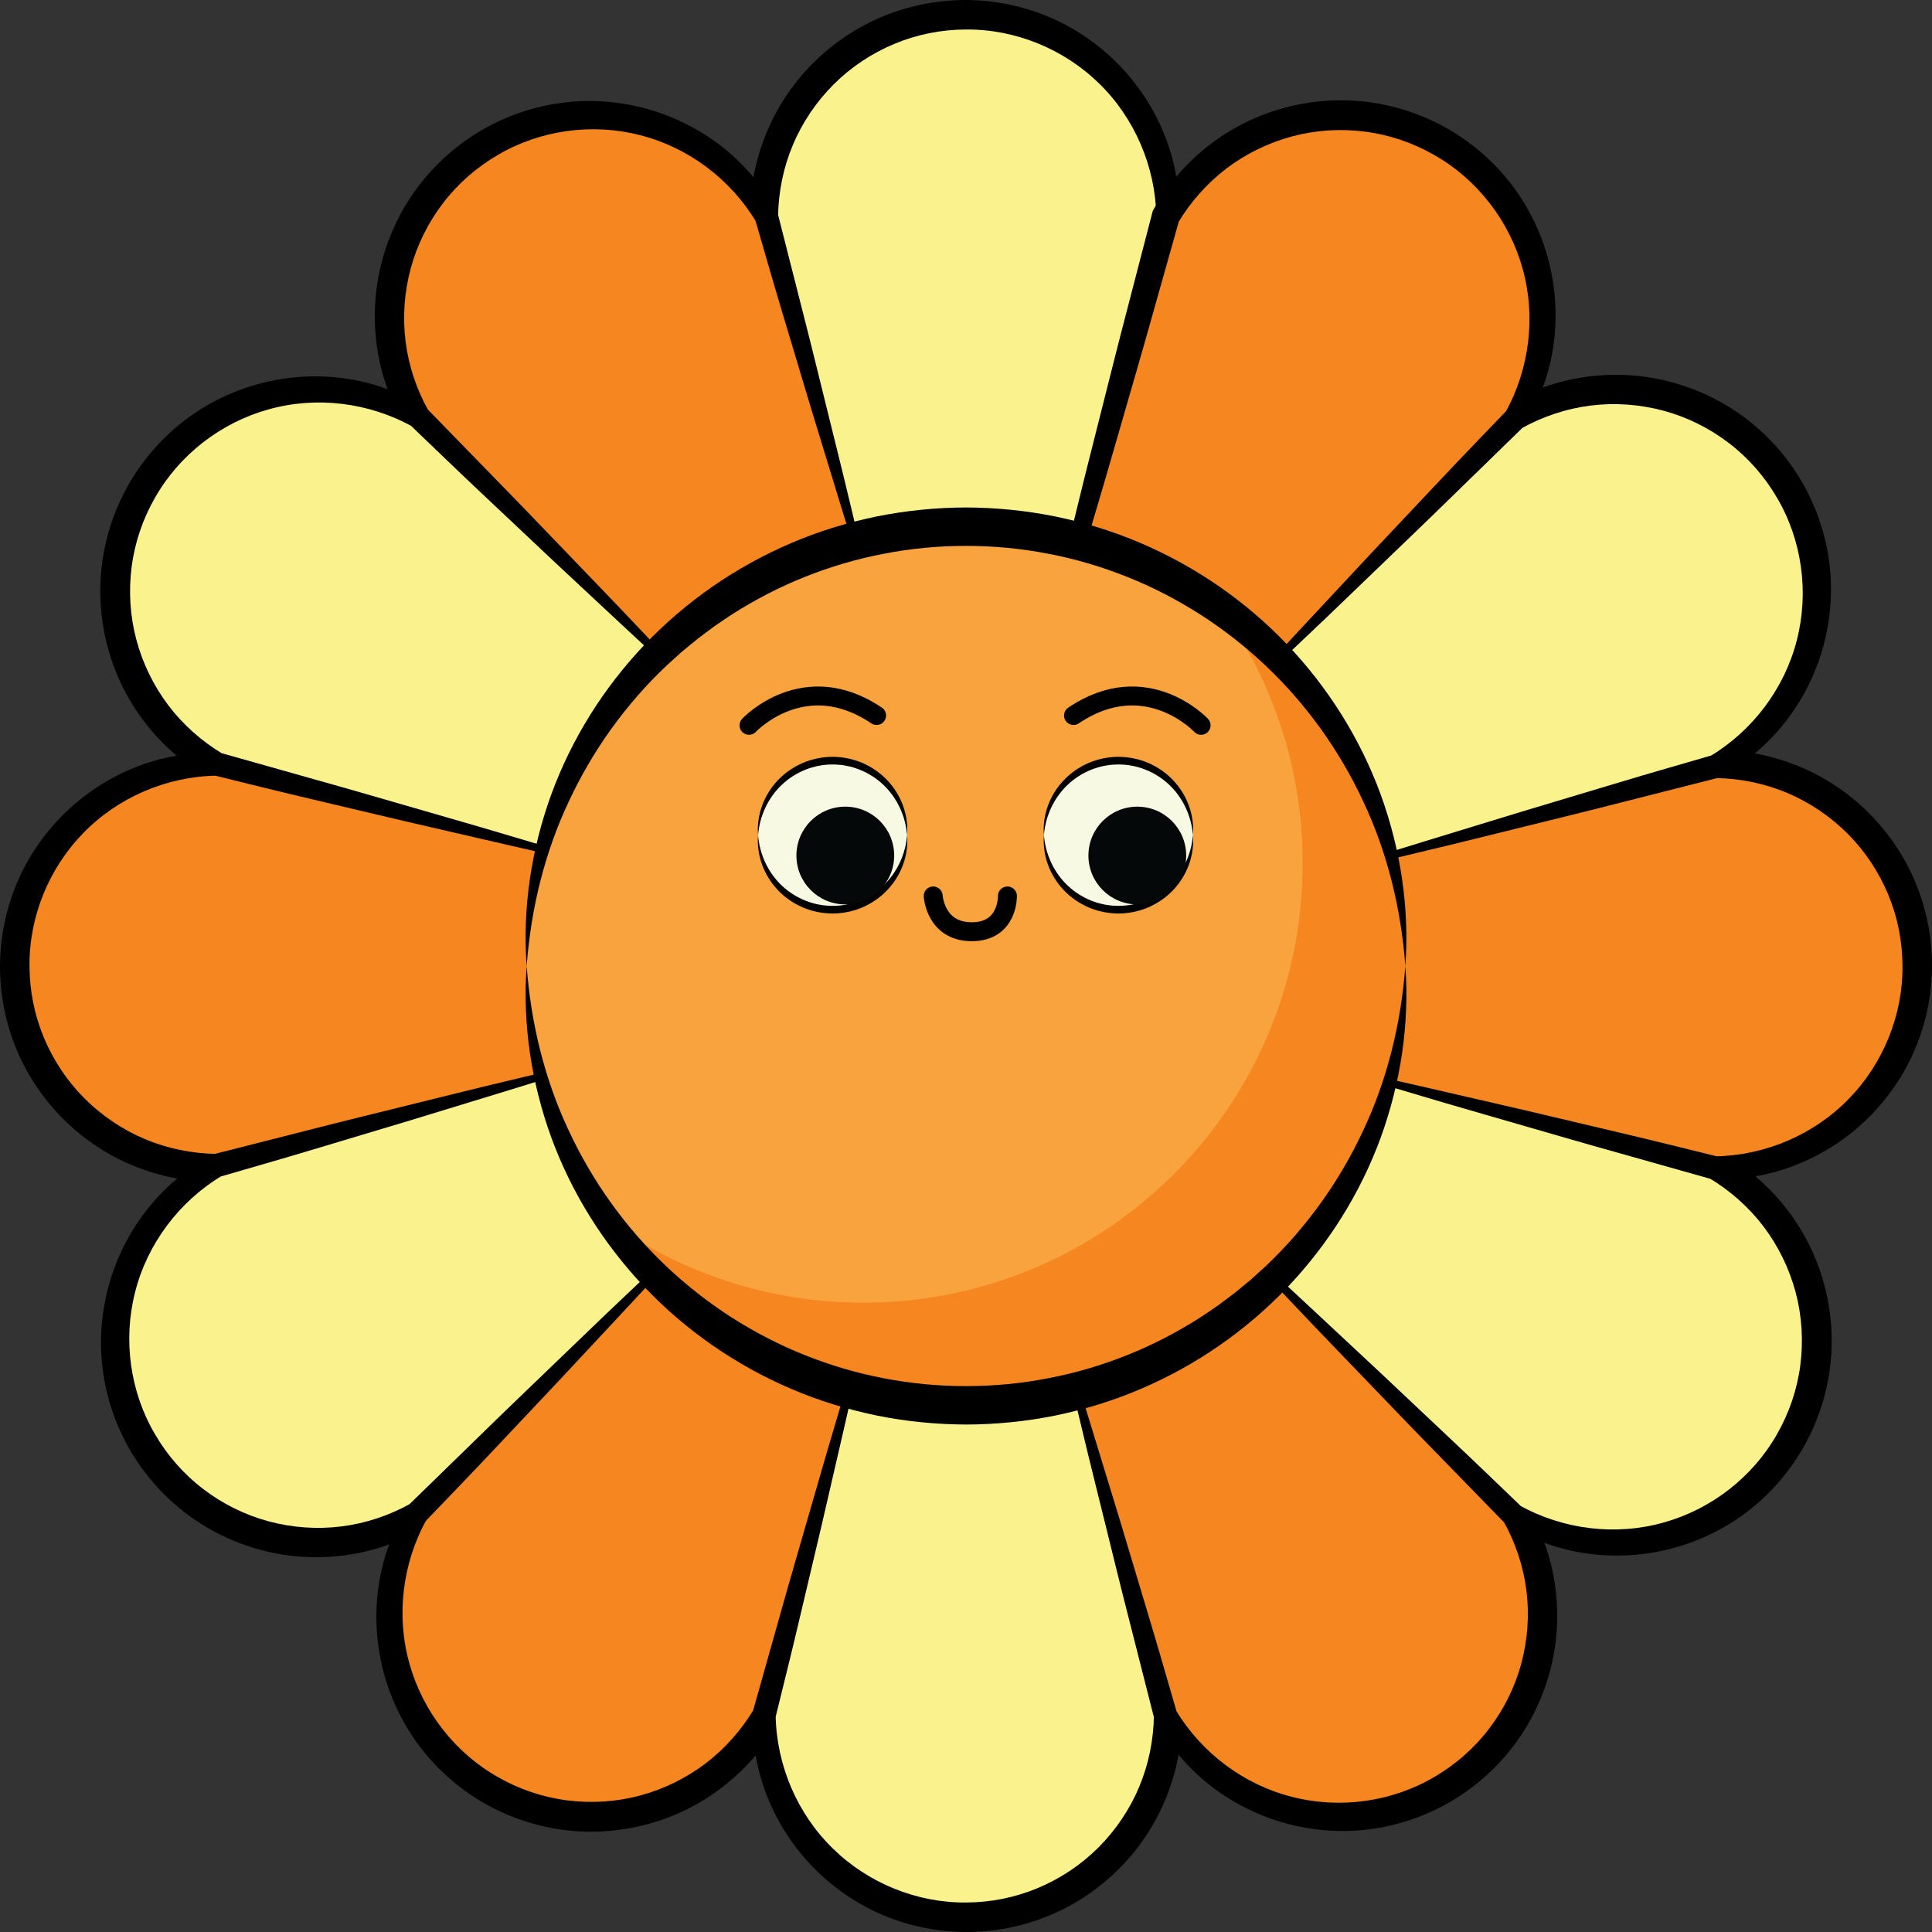 <svg width="439" height="439" viewBox="0 0 439 439" fill="none" xmlns="http://www.w3.org/2000/svg">
<rect x="0" y="0" width="439" height="439" fill="#333333" stroke="none"/>
<g clip-path="url(#clip0_2056_431)">
<path d="M241.958 137.488H197.036L173.628 49.227C173.628 23.895 194.168 3.355 219.5 3.355C244.832 3.355 265.372 23.895 265.372 49.227L241.958 137.488Z" fill="#FAF28C"/>
<path d="M241.958 137.487L219.792 138.346C212.296 138.651 204.684 138.864 197.042 139.101L195.843 139.138L195.483 137.902L189.095 115.98C186.946 108.678 184.912 101.341 182.829 94.027C180.759 86.701 178.652 79.388 176.649 72.05L170.571 50.043L170.468 49.678L170.462 49.227C170.389 42.815 171.625 36.366 174.067 30.405C176.496 24.443 180.132 18.969 184.687 14.408C189.236 9.853 194.68 6.169 200.653 3.715C206.615 1.248 213.07 -0.006 219.506 2.20639e-05C225.943 0.03 232.379 1.334 238.31 3.83C244.248 6.327 249.637 10.041 254.125 14.609C258.613 19.182 262.187 24.632 264.568 30.563C266.973 36.482 268.082 42.894 267.996 49.233L267.99 49.617L267.911 49.903C265.786 57.344 263.716 64.804 261.529 72.19L255.038 94.271L248.492 116.059L241.958 137.487ZM241.958 137.487L247.134 114.786L252.292 92.444L257.504 70.394C259.222 63.068 261.054 55.816 262.833 48.551L262.747 49.221C262.559 37.876 257.803 26.8 249.746 18.969C241.733 11.107 230.656 6.601 219.494 6.705C213.916 6.717 208.369 7.819 203.235 9.962C198.108 12.1 193.382 15.23 189.443 19.163C185.503 23.097 182.324 27.792 180.162 32.926C178.001 38.059 176.874 43.619 176.795 49.215L176.691 48.399L182.318 70.522C184.218 77.89 186.008 85.289 187.841 92.675C189.656 100.068 191.525 107.442 193.279 114.853L198.595 137.061L197.036 135.862C204.362 136.099 211.724 136.312 219.202 136.617L241.958 137.487Z" fill="black"/>
<path d="M197.943 137.244L159.038 159.702L94.636 94.971C81.97 73.031 89.484 44.977 111.425 32.311C133.365 19.645 161.419 27.159 174.085 49.1L197.943 137.244Z" fill="#F68620"/>
<path d="M197.943 137.244L179.176 149.07C172.837 153.077 166.351 157.071 159.848 161.096L158.831 161.73L157.899 160.841L141.403 145.051C135.892 139.802 130.466 134.467 124.998 129.169C119.548 123.859 114.061 118.58 108.654 113.227L92.389 97.212L92.121 96.944L91.896 96.561C88.626 91.043 86.47 84.838 85.611 78.457C84.734 72.075 85.142 65.523 86.805 59.293C88.467 53.07 91.342 47.157 95.281 42.048C99.209 36.933 104.172 32.615 109.75 29.406C115.34 26.215 121.563 24.12 127.951 23.323C134.339 22.513 140.861 23.037 147.036 24.748C153.21 26.465 159.026 29.4 164.056 33.34C169.098 37.268 173.269 42.261 176.356 47.796L176.545 48.131L176.618 48.423C178.5 55.932 180.436 63.428 182.239 70.912L187.658 93.278L192.883 115.42L197.943 137.244ZM197.943 137.244L191.081 114.993L184.376 93.065L177.866 71.362C175.693 64.159 173.653 56.961 171.558 49.781L171.82 50.409C165.986 40.678 156.328 33.462 145.44 30.709C134.571 27.908 122.727 29.546 113.111 35.215C108.289 38.017 104.032 41.749 100.658 46.17C97.285 50.585 94.758 55.658 93.315 61.035C91.871 66.412 91.463 72.069 92.158 77.592C92.852 83.121 94.654 88.498 97.388 93.382L96.889 92.73L112.825 109.08C118.153 114.512 123.402 120.023 128.688 125.504C133.955 130.996 139.259 136.452 144.484 141.988L160.189 158.563L158.24 158.301C164.701 154.843 171.186 151.347 177.812 147.87L197.943 137.244Z" fill="black"/>
<path d="M159.702 159.038L137.244 197.944L49.105 174.085C27.165 161.419 19.651 133.365 32.317 111.425C44.983 89.484 73.037 81.97 94.977 94.636L159.702 159.038Z" fill="#FAF28C"/>
<path d="M159.702 159.038L149.362 178.664C145.879 185.308 142.255 192.006 138.638 198.747L138.072 199.801L136.824 199.496L114.646 194.071C107.247 192.28 99.879 190.374 92.499 188.523C85.124 186.654 77.732 184.821 70.376 182.884L48.277 177.148L47.912 177.051L47.522 176.831C41.932 173.689 36.963 169.396 33.029 164.299C29.077 159.215 26.154 153.332 24.486 147.109C22.817 140.891 22.348 134.333 23.207 127.933C24.053 121.539 26.191 115.316 29.418 109.75C32.664 104.19 37.005 99.264 42.139 95.379C47.266 91.488 53.179 88.674 59.378 87.073C65.583 85.478 72.093 85.106 78.414 86.001C84.747 86.878 90.848 89.119 96.292 92.371L96.621 92.566L96.828 92.779C102.211 98.338 107.631 103.862 112.941 109.446L128.816 126.106L144.417 142.67L159.702 159.038ZM159.702 159.038L142.633 143.205L125.869 127.568L109.379 112.028C103.898 106.876 98.527 101.663 93.126 96.493L93.662 96.907C83.742 91.403 71.77 89.978 60.961 93.041C50.147 96.049 40.708 103.393 35.215 113.105C32.438 117.94 30.618 123.299 29.911 128.816C29.199 134.327 29.546 139.984 30.983 145.361C32.42 150.738 34.899 155.841 38.26 160.28C41.627 164.719 45.878 168.477 50.682 171.339L49.933 171.028L71.91 177.221C79.242 179.261 86.543 181.405 93.856 183.511C101.164 185.637 108.489 187.707 115.779 189.893L137.67 196.397L135.855 197.146C139.722 190.916 143.589 184.65 147.59 178.323L159.702 159.038Z" fill="black"/>
<path d="M137.487 197.036V241.958L49.227 265.372C23.895 265.372 3.355 244.832 3.355 219.5C3.355 194.168 23.895 173.628 49.227 173.628L137.487 197.036Z" fill="#F68620"/>
<path d="M137.487 197.036L138.346 219.202C138.651 226.698 138.864 234.31 139.101 241.952L139.138 243.151L137.902 243.511L115.98 249.899C108.678 252.048 101.341 254.082 94.027 256.165C86.701 258.235 79.388 260.342 72.05 262.345L50.043 268.423L49.678 268.526L49.227 268.532C42.815 268.605 36.366 267.369 30.405 264.927C24.443 262.498 18.969 258.862 14.408 254.307C9.853 249.759 6.169 244.315 3.715 238.341C1.248 232.379 -0.006 225.924 2.20639e-05 219.488C0.03 213.051 1.334 206.615 3.83 200.684C6.327 194.747 10.041 189.357 14.609 184.869C19.182 180.382 24.632 176.807 30.563 174.426C36.482 172.021 42.894 170.912 49.233 170.998L49.617 171.004L49.903 171.083C57.344 173.208 64.804 175.279 72.19 177.465L94.271 183.956L116.059 190.502L137.487 197.036ZM137.487 197.036L114.786 191.86L92.444 186.702L70.394 181.49C63.068 179.773 55.816 177.94 48.551 176.162L49.221 176.247C37.876 176.436 26.8 181.191 18.969 189.248C11.107 197.261 6.601 208.338 6.705 219.5C6.717 225.072 7.819 230.626 9.962 235.759C12.1 240.886 15.23 245.612 19.163 249.551C23.097 253.491 27.792 256.67 32.926 258.832C38.059 260.994 43.619 262.12 49.215 262.199L48.405 262.303L70.528 256.676C77.896 254.776 85.295 252.986 92.681 251.153C100.074 249.338 107.448 247.469 114.859 245.715L137.067 240.399L135.868 241.958C136.105 234.632 136.318 227.27 136.623 219.792L137.487 197.036Z" fill="black"/>
<path d="M137.244 241.057L159.702 279.962L94.971 344.358C73.031 357.024 44.977 349.51 32.31 327.569C19.645 305.629 27.159 277.575 49.099 264.909L137.244 241.057Z" fill="#FAF28C"/>
<path d="M137.244 241.057L149.07 259.824C153.076 266.163 157.071 272.649 161.096 279.152L161.729 280.169L160.84 281.101L145.05 297.597C139.801 303.108 134.467 308.534 129.169 314.002C123.859 319.452 118.58 324.939 113.227 330.346L97.212 346.611L96.944 346.879L96.56 347.104C91.043 350.374 84.838 352.53 78.456 353.389C72.075 354.265 65.522 353.857 59.293 352.195C53.069 350.533 47.157 347.658 42.048 343.718C36.932 339.791 32.615 334.828 29.406 329.25C26.215 323.66 24.12 317.436 23.323 311.049C22.513 304.661 23.036 298.139 24.747 291.964C26.465 285.79 29.4 279.974 33.34 274.944C37.267 269.902 42.261 265.731 47.796 262.644L48.131 262.455L48.423 262.382C55.931 260.5 63.428 258.564 70.912 256.761L93.278 251.342L115.419 246.117L137.244 241.057ZM137.244 241.057L114.993 247.919L93.065 254.624L71.362 261.134C64.158 263.307 56.961 265.347 49.781 267.442L50.408 267.18C40.678 273.014 33.462 282.672 30.709 293.56C27.908 304.429 29.546 316.273 35.215 325.889C38.016 330.711 41.749 334.968 46.17 338.342C50.585 341.715 55.657 344.242 61.035 345.685C66.411 347.129 72.069 347.537 77.592 346.842C83.121 346.148 88.498 344.346 93.382 341.612L92.73 342.111L109.08 326.175C114.512 320.847 120.023 315.597 125.503 310.312C130.996 305.044 136.452 299.741 141.987 294.516L158.563 278.811L158.301 280.76C154.842 274.299 151.347 267.814 147.87 261.188L137.244 241.057Z" fill="black"/>
<path d="M159.038 279.292L197.944 301.75L174.085 389.888C161.419 411.829 133.365 419.343 111.425 406.677C89.484 394.011 81.97 365.957 94.636 344.017L159.038 279.292Z" fill="#F68620"/>
<path d="M159.038 279.292L178.664 289.632C185.308 293.115 192.006 296.738 198.747 300.355L199.801 300.922L199.496 302.17L194.071 324.348C192.28 331.746 190.374 339.115 188.523 346.495C186.654 353.869 184.821 361.262 182.884 368.618L177.148 390.717L177.051 391.082L176.831 391.472C173.689 397.062 169.396 402.031 164.299 405.965C159.215 409.917 153.332 412.84 147.109 414.508C140.891 416.177 134.333 416.645 127.933 415.787C121.539 414.94 115.316 412.803 109.75 409.576C104.19 406.33 99.264 401.988 95.379 396.855C91.488 391.727 88.674 385.815 87.073 379.616C85.478 373.41 85.106 366.901 86.001 360.58C86.878 354.247 89.119 348.145 92.371 342.701L92.566 342.373L92.779 342.165C98.338 336.782 103.862 331.363 109.446 326.053L126.106 310.178L142.67 294.576L159.038 279.292ZM159.038 279.292L143.205 296.361L127.568 313.125L112.028 329.615C106.876 335.096 101.663 340.467 96.493 345.868L96.907 345.332C91.403 355.252 89.978 367.224 93.041 378.032C96.049 388.847 103.393 398.286 113.105 403.778C117.94 406.555 123.299 408.376 128.816 409.082C134.327 409.795 139.984 409.448 145.361 408.011C150.738 406.574 155.841 404.095 160.28 400.734C164.719 397.366 168.477 393.116 171.339 388.311L171.022 389.066L177.215 367.09C179.255 359.758 181.405 352.457 183.505 345.143C185.631 337.836 187.701 330.51 189.887 323.221L196.391 301.33L197.14 303.144C190.91 299.278 184.644 295.411 178.317 291.41L159.038 279.292Z" fill="black"/>
<path d="M197.036 301.513H241.958L265.366 389.773C265.366 415.105 244.826 435.645 219.494 435.645C194.162 435.645 173.622 415.105 173.622 389.773L197.036 301.513Z" fill="#FAF28C"/>
<path d="M197.036 301.513L219.202 300.654C226.698 300.35 234.31 300.137 241.952 299.905L243.151 299.869L243.511 301.105L249.899 323.027C252.048 330.328 254.082 337.666 256.165 344.979C258.235 352.305 260.342 359.618 262.345 366.956L268.423 388.963L268.526 389.329L268.532 389.779C268.605 396.191 267.369 402.64 264.927 408.602C262.498 414.563 258.862 420.038 254.307 424.599C249.759 429.154 244.315 432.838 238.341 435.292C232.379 437.758 225.924 439.012 219.488 439.006C213.051 438.976 206.615 437.673 200.684 435.176C194.747 432.679 189.357 428.965 184.869 424.398C180.382 419.825 176.807 414.375 174.426 408.443C172.021 402.524 170.912 396.112 170.998 389.773L171.004 389.39L171.083 389.103C173.208 381.662 175.279 374.202 177.465 366.816L183.956 344.736L190.502 322.948L197.036 301.513ZM197.036 301.513L191.86 324.214L186.702 346.556L181.49 368.606C179.773 375.932 177.94 383.184 176.162 390.449L176.247 389.779C176.436 401.124 181.191 412.201 189.248 420.032C197.261 427.893 208.338 432.399 219.5 432.296C225.078 432.284 230.626 431.181 235.759 429.038C240.886 426.9 245.612 423.771 249.551 419.837C253.491 415.903 256.67 411.208 258.832 406.075C260.994 400.941 262.12 395.382 262.199 389.785L262.303 390.601L256.676 368.478C254.776 361.11 252.986 353.711 251.153 346.325C249.338 338.932 247.469 331.558 245.715 324.147L240.399 301.939L241.958 303.139C234.632 302.901 227.27 302.688 219.792 302.384L197.036 301.513Z" fill="black"/>
<path d="M241.057 301.756L279.962 279.298L344.364 344.029C357.03 365.969 349.516 394.023 327.575 406.689C305.635 419.356 277.581 411.841 264.915 389.901L241.057 301.756Z" fill="#F68620"/>
<path d="M241.057 301.756L259.824 289.93C266.163 285.924 272.649 281.929 279.152 277.904L280.169 277.271L281.101 278.16L297.597 293.949C303.108 299.199 308.534 304.533 314.002 309.831C319.452 315.141 324.939 320.42 330.346 325.773L346.611 341.788L346.879 342.056L347.104 342.44C350.374 347.957 352.53 354.162 353.389 360.544C354.265 366.925 353.857 373.478 352.195 379.707C350.533 385.93 347.658 391.843 343.718 396.952C339.791 402.068 334.828 406.385 329.25 409.594C323.66 412.785 317.436 414.88 311.049 415.677C304.661 416.487 298.139 415.964 291.964 414.253C285.79 412.535 279.974 409.6 274.944 405.66C269.902 401.733 265.731 396.739 262.644 391.21L262.455 390.875L262.382 390.583C260.5 383.075 258.564 375.578 256.761 368.095L251.342 345.728L246.117 323.587L241.057 301.756ZM241.057 301.756L247.919 324.007L254.624 345.935L261.134 367.638C263.307 374.842 265.347 382.039 267.442 389.219L267.18 388.592C273.014 398.323 282.672 405.538 293.56 408.291C304.429 411.092 316.273 409.454 325.889 403.785C330.711 400.984 334.968 397.251 338.342 392.83C341.715 388.415 344.242 383.342 345.685 377.966C347.129 372.589 347.537 366.931 346.842 361.408C346.148 355.879 344.346 350.502 341.612 345.618L342.111 346.27L326.175 329.92C320.847 324.488 315.597 318.977 310.312 313.497C305.044 308.004 299.741 302.548 294.516 297.012L278.811 280.437L280.76 280.699C274.299 284.158 267.814 287.653 261.188 291.13L241.057 301.756Z" fill="black"/>
<path d="M279.292 279.956L301.75 241.051L389.889 264.909C411.829 277.575 419.343 305.629 406.677 327.57C394.011 349.51 365.957 357.024 344.017 344.358L279.292 279.956Z" fill="#FAF28C"/>
<path d="M279.292 279.956L289.632 260.33C293.115 253.686 296.738 246.988 300.356 240.247L300.922 239.193L302.17 239.498L324.348 244.924C331.747 246.714 339.115 248.62 346.495 250.471C353.87 252.34 361.262 254.173 368.618 256.11L390.717 261.846L391.082 261.944L391.472 262.163C397.062 265.305 402.031 269.598 405.965 274.695C409.917 279.779 412.84 285.662 414.508 291.885C416.177 298.103 416.646 304.661 415.787 311.061C414.941 317.455 412.803 323.678 409.576 329.244C406.33 334.804 401.988 339.73 396.855 343.615C391.728 347.506 385.815 350.32 379.616 351.921C373.411 353.517 366.901 353.888 360.58 352.993C354.247 352.116 348.146 349.875 342.702 346.623L342.373 346.428L342.166 346.215C336.783 340.656 331.363 335.133 326.053 329.549L310.178 312.888L294.577 296.325L279.292 279.956ZM279.292 279.956L296.361 295.789L313.125 311.426L329.615 326.967C335.096 332.118 340.467 337.331 345.868 342.501L345.332 342.087C355.252 347.592 367.224 349.016 378.033 345.953C388.847 342.945 398.286 335.601 403.779 325.889C406.555 321.054 408.376 315.695 409.083 310.178C409.795 304.667 409.448 299.01 408.011 293.633C406.574 288.256 404.095 283.153 400.734 278.714C397.367 274.275 393.116 270.517 388.312 267.655L389.067 267.972L367.09 261.779C359.758 259.739 352.457 257.596 345.143 255.489C337.836 253.363 330.511 251.293 323.221 249.107L301.33 242.603L303.145 241.854C299.278 248.084 295.411 254.35 291.41 260.677L279.292 279.956Z" fill="black"/>
<path d="M301.513 241.958V197.036L389.773 173.628C415.105 173.628 435.645 194.168 435.645 219.5C435.645 244.832 415.105 265.371 389.773 265.371L301.513 241.958Z" fill="#F68620"/>
<path d="M301.513 241.958L300.654 219.792C300.349 212.296 300.136 204.684 299.905 197.042L299.868 195.842L301.105 195.483L323.027 189.095C330.328 186.946 337.659 184.912 344.979 182.829C352.305 180.759 359.618 178.652 366.956 176.648L388.963 170.571L389.328 170.468L389.779 170.462C396.191 170.388 402.64 171.625 408.601 174.067C414.563 176.496 420.037 180.132 424.598 184.687C429.153 189.235 432.837 194.679 435.292 200.653C437.758 206.615 439.012 213.069 439.006 219.506C438.976 225.942 437.672 232.379 435.176 238.31C432.679 244.247 428.965 249.636 424.397 254.124C419.824 258.612 414.374 262.187 408.443 264.568C402.524 266.973 396.112 268.081 389.773 267.996L389.389 267.99L389.103 267.911C381.662 265.786 374.202 263.715 366.816 261.529L344.735 255.038L322.947 248.492L301.513 241.958ZM301.513 241.958L324.214 247.134L346.556 252.291L368.606 257.504C375.932 259.221 383.184 261.054 390.449 262.832L389.779 262.747C401.124 262.558 412.2 257.802 420.031 249.746C427.893 241.732 432.399 230.656 432.295 219.494C432.283 213.922 431.181 208.368 429.038 203.235C426.9 198.108 423.77 193.382 419.837 189.442C415.903 185.502 411.208 182.324 406.074 180.162C400.941 178 395.381 176.874 389.785 176.795L390.595 176.691L368.472 182.318C361.104 184.218 353.705 186.008 346.319 187.841C338.926 189.655 331.552 191.525 324.141 193.279L301.933 198.595L303.132 197.036C302.895 204.361 302.682 211.724 302.377 219.201L301.513 241.958Z" fill="black"/>
<path d="M301.756 197.944L279.298 159.038L344.029 94.636C365.969 81.97 394.023 89.484 406.689 111.425C419.356 133.365 411.841 161.419 389.901 174.085L301.756 197.944Z" fill="#FAF28C"/>
<path d="M301.756 197.944L289.93 179.176C285.924 172.837 281.929 166.352 277.904 159.848L277.271 158.831L278.16 157.899L293.949 141.403C299.199 135.892 304.533 130.466 309.831 124.998C315.141 119.548 320.42 114.062 325.773 108.654L341.788 92.389L342.056 92.121L342.44 91.896C347.957 88.626 354.162 86.47 360.544 85.612C366.925 84.735 373.478 85.143 379.707 86.805C385.93 88.468 391.843 91.342 396.952 95.282C402.068 99.209 406.385 104.172 409.594 109.75C412.785 115.34 414.88 121.564 415.677 127.952C416.487 134.339 415.964 140.861 414.253 147.036C412.535 153.211 409.6 159.026 405.66 164.056C401.733 169.098 396.739 173.269 391.204 176.357L390.869 176.545L390.577 176.618C383.068 178.5 375.572 180.436 368.088 182.239L345.722 187.659L323.581 192.883L301.756 197.944ZM301.756 197.944L324.007 191.081L345.935 184.376L367.638 177.867C374.842 175.693 382.039 173.653 389.219 171.558L388.592 171.82C398.323 165.986 405.538 156.328 408.291 145.44C411.092 134.571 409.454 122.727 403.785 113.112C400.984 108.289 397.251 104.032 392.83 100.659C388.415 97.285 383.342 94.758 377.966 93.315C372.589 91.872 366.931 91.464 361.408 92.158C355.879 92.852 350.502 94.654 345.618 97.389L346.27 96.889L329.92 112.825C324.488 118.154 318.977 123.403 313.497 128.688C308.004 133.956 302.548 139.26 297.012 144.484L280.437 160.189L280.699 158.24C284.158 164.701 287.653 171.187 291.13 177.812L301.756 197.944Z" fill="black"/>
<path d="M279.956 159.702L241.051 137.244L264.909 49.105C277.575 27.165 305.629 19.651 327.57 32.317C349.51 44.983 357.024 73.037 344.358 94.977L279.956 159.702Z" fill="#F68620"/>
<path d="M279.956 159.702L260.33 149.362C253.686 145.879 246.988 142.256 240.247 138.639L239.193 138.072L239.498 136.824L244.924 114.646C246.714 107.247 248.62 99.879 250.471 92.499C252.34 85.124 254.173 77.732 256.11 70.376L261.846 48.277L261.944 47.912L262.163 47.522C265.305 41.932 269.598 36.963 274.695 33.029C279.779 29.077 285.662 26.154 291.885 24.486C298.103 22.817 304.661 22.349 311.061 23.207C317.455 24.053 323.678 26.191 329.244 29.418C334.804 32.664 339.73 37.006 343.615 42.139C347.506 47.267 350.32 53.179 351.921 59.378C353.517 65.584 353.888 72.093 352.993 78.414C352.116 84.747 349.875 90.849 346.623 96.293L346.428 96.621L346.215 96.828C340.656 102.211 335.133 107.631 329.549 112.941L312.888 128.816L296.325 144.417L279.956 159.702ZM279.956 159.702L295.789 142.633L311.426 125.869L326.967 109.379C332.118 103.898 337.331 98.527 342.501 93.126L342.087 93.662C347.592 83.742 349.016 71.77 345.953 60.962C342.945 50.147 335.601 40.708 325.889 35.215C321.054 32.439 315.695 30.618 310.178 29.912C304.667 29.199 299.01 29.546 293.633 30.983C288.256 32.42 283.153 34.899 278.714 38.26C274.275 41.628 270.517 45.878 267.655 50.683L267.972 49.928L261.779 71.904C259.739 79.236 257.59 86.537 255.489 93.851C253.363 101.158 251.293 108.484 249.107 115.773L242.603 137.664L241.854 135.85C248.084 139.716 254.35 143.583 260.677 147.584L279.956 159.702Z" fill="black"/>
<path d="M219.5 319.331C274.635 319.331 319.33 274.635 319.33 219.5C319.33 164.365 274.635 119.67 219.5 119.67C164.365 119.67 119.67 164.365 119.67 219.5C119.67 274.635 164.365 319.331 219.5 319.331Z" fill="#F8A33E"/>
<path d="M277.459 138.212C289.133 154.556 296.002 174.56 296.002 196.171C296.002 251.305 251.305 296.002 196.171 296.002C174.56 296.002 154.55 289.133 138.212 277.459C156.316 302.803 185.978 319.33 219.5 319.33C274.634 319.33 319.33 274.634 319.33 219.5C319.33 185.977 302.804 156.316 277.459 138.212Z" fill="#F68620"/>
<path d="M119.67 219.5C118.701 206.42 120.711 193.023 125.278 180.473C129.875 167.922 137.158 156.273 146.481 146.481C155.804 136.684 167.192 128.786 179.705 123.433C185.965 120.747 192.511 118.732 199.186 117.356C205.872 116.01 212.686 115.328 219.5 115.31C226.314 115.34 233.134 116.004 239.814 117.362C246.488 118.744 253.034 120.754 259.288 123.445C271.808 128.798 283.189 136.702 292.506 146.494C301.823 156.285 309.112 167.935 313.71 180.479C318.283 193.029 320.286 206.426 319.33 219.506C318.362 206.444 315.232 193.705 309.77 182.117C304.368 170.51 296.83 160.03 287.671 151.335C283.092 146.987 278.111 143.09 272.825 139.686C267.527 136.306 261.943 133.395 256.122 131.081C250.306 128.767 244.284 126.971 238.14 125.814C232.002 124.633 225.754 124.03 219.5 124.042C213.246 124.036 206.992 124.626 200.86 125.82C194.716 126.977 188.693 128.767 182.878 131.087C177.056 133.401 171.472 136.318 166.181 139.698C164.859 140.55 163.581 141.464 162.277 142.341C161.005 143.26 159.769 144.234 158.502 145.172L154.848 148.168L151.341 151.347C142.182 160.043 134.644 170.523 129.242 182.123C123.774 193.705 120.644 206.438 119.67 219.5Z" fill="black"/>
<path d="M319.33 219.5C320.298 232.58 318.289 245.977 313.722 258.527C309.124 271.078 301.841 282.727 292.518 292.519C283.195 302.317 271.808 310.215 259.294 315.567C253.034 318.253 246.488 320.268 239.814 321.645C233.128 322.99 226.314 323.672 219.5 323.691C212.686 323.66 205.866 322.996 199.186 321.638C192.511 320.256 185.965 318.247 179.711 315.555C167.192 310.202 155.81 302.298 146.494 292.507C137.177 282.715 129.888 271.066 125.29 258.521C120.717 245.971 118.714 232.574 119.67 219.494C120.638 232.556 123.768 245.295 129.23 256.883C134.631 268.49 142.17 278.97 151.329 287.665C155.908 292.013 160.889 295.911 166.175 299.315C171.472 302.694 177.056 305.605 182.878 307.919C188.693 310.233 194.716 312.029 200.86 313.186C206.998 314.368 213.246 314.97 219.5 314.958C225.754 314.964 232.008 314.374 238.14 313.18C244.284 312.023 250.306 310.233 256.122 307.913C261.943 305.599 267.527 302.682 272.819 299.302C274.14 298.45 275.419 297.536 276.722 296.66C277.995 295.74 279.231 294.766 280.498 293.828L284.151 290.832L287.659 287.653C296.818 278.958 304.356 268.478 309.758 256.877C315.226 245.295 318.35 232.562 319.33 219.5Z" fill="black"/>
<path d="M170.194 164.811C170.194 164.811 182.683 151.432 199.186 162.582" stroke="black" stroke-width="4.303" stroke-miterlimit="10" stroke-linecap="round"/>
<path d="M272.923 164.811C272.923 164.811 260.433 151.432 243.931 162.582" stroke="black" stroke-width="4.303" stroke-miterlimit="10" stroke-linecap="round"/>
<path d="M189.187 206.706C198.539 206.706 206.121 199.124 206.121 189.771C206.121 180.418 198.539 172.836 189.187 172.836C179.834 172.836 172.252 180.418 172.252 189.771C172.252 199.124 179.834 206.706 189.187 206.706Z" fill="#F8F9E3"/>
<path d="M254.137 206.706C263.489 206.706 271.071 199.124 271.071 189.771C271.071 180.418 263.489 172.836 254.137 172.836C244.784 172.836 237.202 180.418 237.202 189.771C237.202 199.124 244.784 206.706 254.137 206.706Z" fill="#F8F9E3"/>
<path d="M172.252 189.771C172.063 187.555 172.386 185.271 173.147 183.128C173.92 180.99 175.144 178.987 176.728 177.318C178.305 175.632 180.26 174.298 182.385 173.366C184.522 172.453 186.854 171.984 189.181 171.966C191.507 171.984 193.839 172.447 195.976 173.366C198.102 174.298 200.056 175.632 201.633 177.318C203.223 178.993 204.441 180.99 205.214 183.128C205.975 185.271 206.298 187.549 206.109 189.771C205.756 185.332 203.783 181.197 200.671 178.281C197.572 175.358 193.394 173.689 189.181 173.713C184.967 173.689 180.789 175.358 177.69 178.281C174.584 181.197 172.611 185.332 172.252 189.771Z" fill="black"/>
<path d="M206.115 189.771C206.304 191.988 205.981 194.272 205.22 196.415C204.447 198.552 203.223 200.556 201.633 202.224C200.056 203.911 198.102 205.245 195.976 206.176C193.839 207.09 191.507 207.559 189.181 207.577C186.854 207.559 184.522 207.096 182.385 206.176C180.26 205.245 178.305 203.911 176.728 202.224C175.138 200.55 173.92 198.552 173.147 196.415C172.386 194.272 172.063 191.994 172.252 189.771C172.605 194.211 174.578 198.345 177.69 201.262C180.789 204.185 184.967 205.854 189.181 205.829C193.394 205.854 197.572 204.185 200.671 201.262C203.783 198.339 205.762 194.205 206.115 189.771Z" fill="black"/>
<path d="M212.047 203.588C212.047 203.588 212.503 211.712 220.815 211.712C229.128 211.712 228.914 203.588 228.914 203.588" stroke="black" stroke-width="4.303" stroke-miterlimit="10" stroke-linecap="round"/>
<path d="M192.073 205.506C198.208 205.506 203.18 200.533 203.18 194.399C203.18 188.265 198.208 183.292 192.073 183.292C185.939 183.292 180.966 188.265 180.966 194.399C180.966 200.533 185.939 205.506 192.073 205.506Z" fill="#040809"/>
<path d="M237.202 189.771C237.013 187.555 237.336 185.271 238.097 183.128C238.871 180.99 240.095 178.987 241.684 177.318C243.261 175.632 245.216 174.298 247.341 173.366C249.478 172.453 251.811 171.984 254.137 171.966C256.463 171.984 258.795 172.447 260.933 173.366C263.058 174.298 265.013 175.632 266.59 177.318C268.179 178.993 269.397 180.99 270.17 183.128C270.932 185.271 271.254 187.549 271.066 189.771C270.712 185.332 268.739 181.197 265.628 178.281C262.528 175.358 258.351 173.689 254.137 173.713C249.923 173.689 245.746 175.358 242.646 178.281C239.534 181.197 237.561 185.332 237.202 189.771Z" fill="black"/>
<path d="M271.065 189.771C271.254 191.988 270.931 194.272 270.17 196.415C269.397 198.552 268.173 200.556 266.59 202.224C265.012 203.911 263.058 205.245 260.932 206.176C258.795 207.09 256.463 207.559 254.137 207.577C251.81 207.559 249.478 207.096 247.341 206.176C245.216 205.245 243.261 203.911 241.684 202.224C240.094 200.55 238.877 198.552 238.103 196.415C237.342 194.272 237.019 191.994 237.208 189.771C237.561 194.211 239.534 198.345 242.646 201.262C245.745 204.185 249.923 205.854 254.137 205.829C258.351 205.854 262.528 204.185 265.627 201.262C268.739 198.339 270.712 194.205 271.065 189.771Z" fill="black"/>
<path d="M258.424 205.506C264.558 205.506 269.531 200.533 269.531 194.399C269.531 188.265 264.558 183.292 258.424 183.292C252.289 183.292 247.317 188.265 247.317 194.399C247.317 200.533 252.289 205.506 258.424 205.506Z" fill="#040809"/>
</g>
<defs>
<clipPath id="clip0_2056_431">
<rect width="439" height="439" fill="white"/>
</clipPath>
</defs>
</svg>

